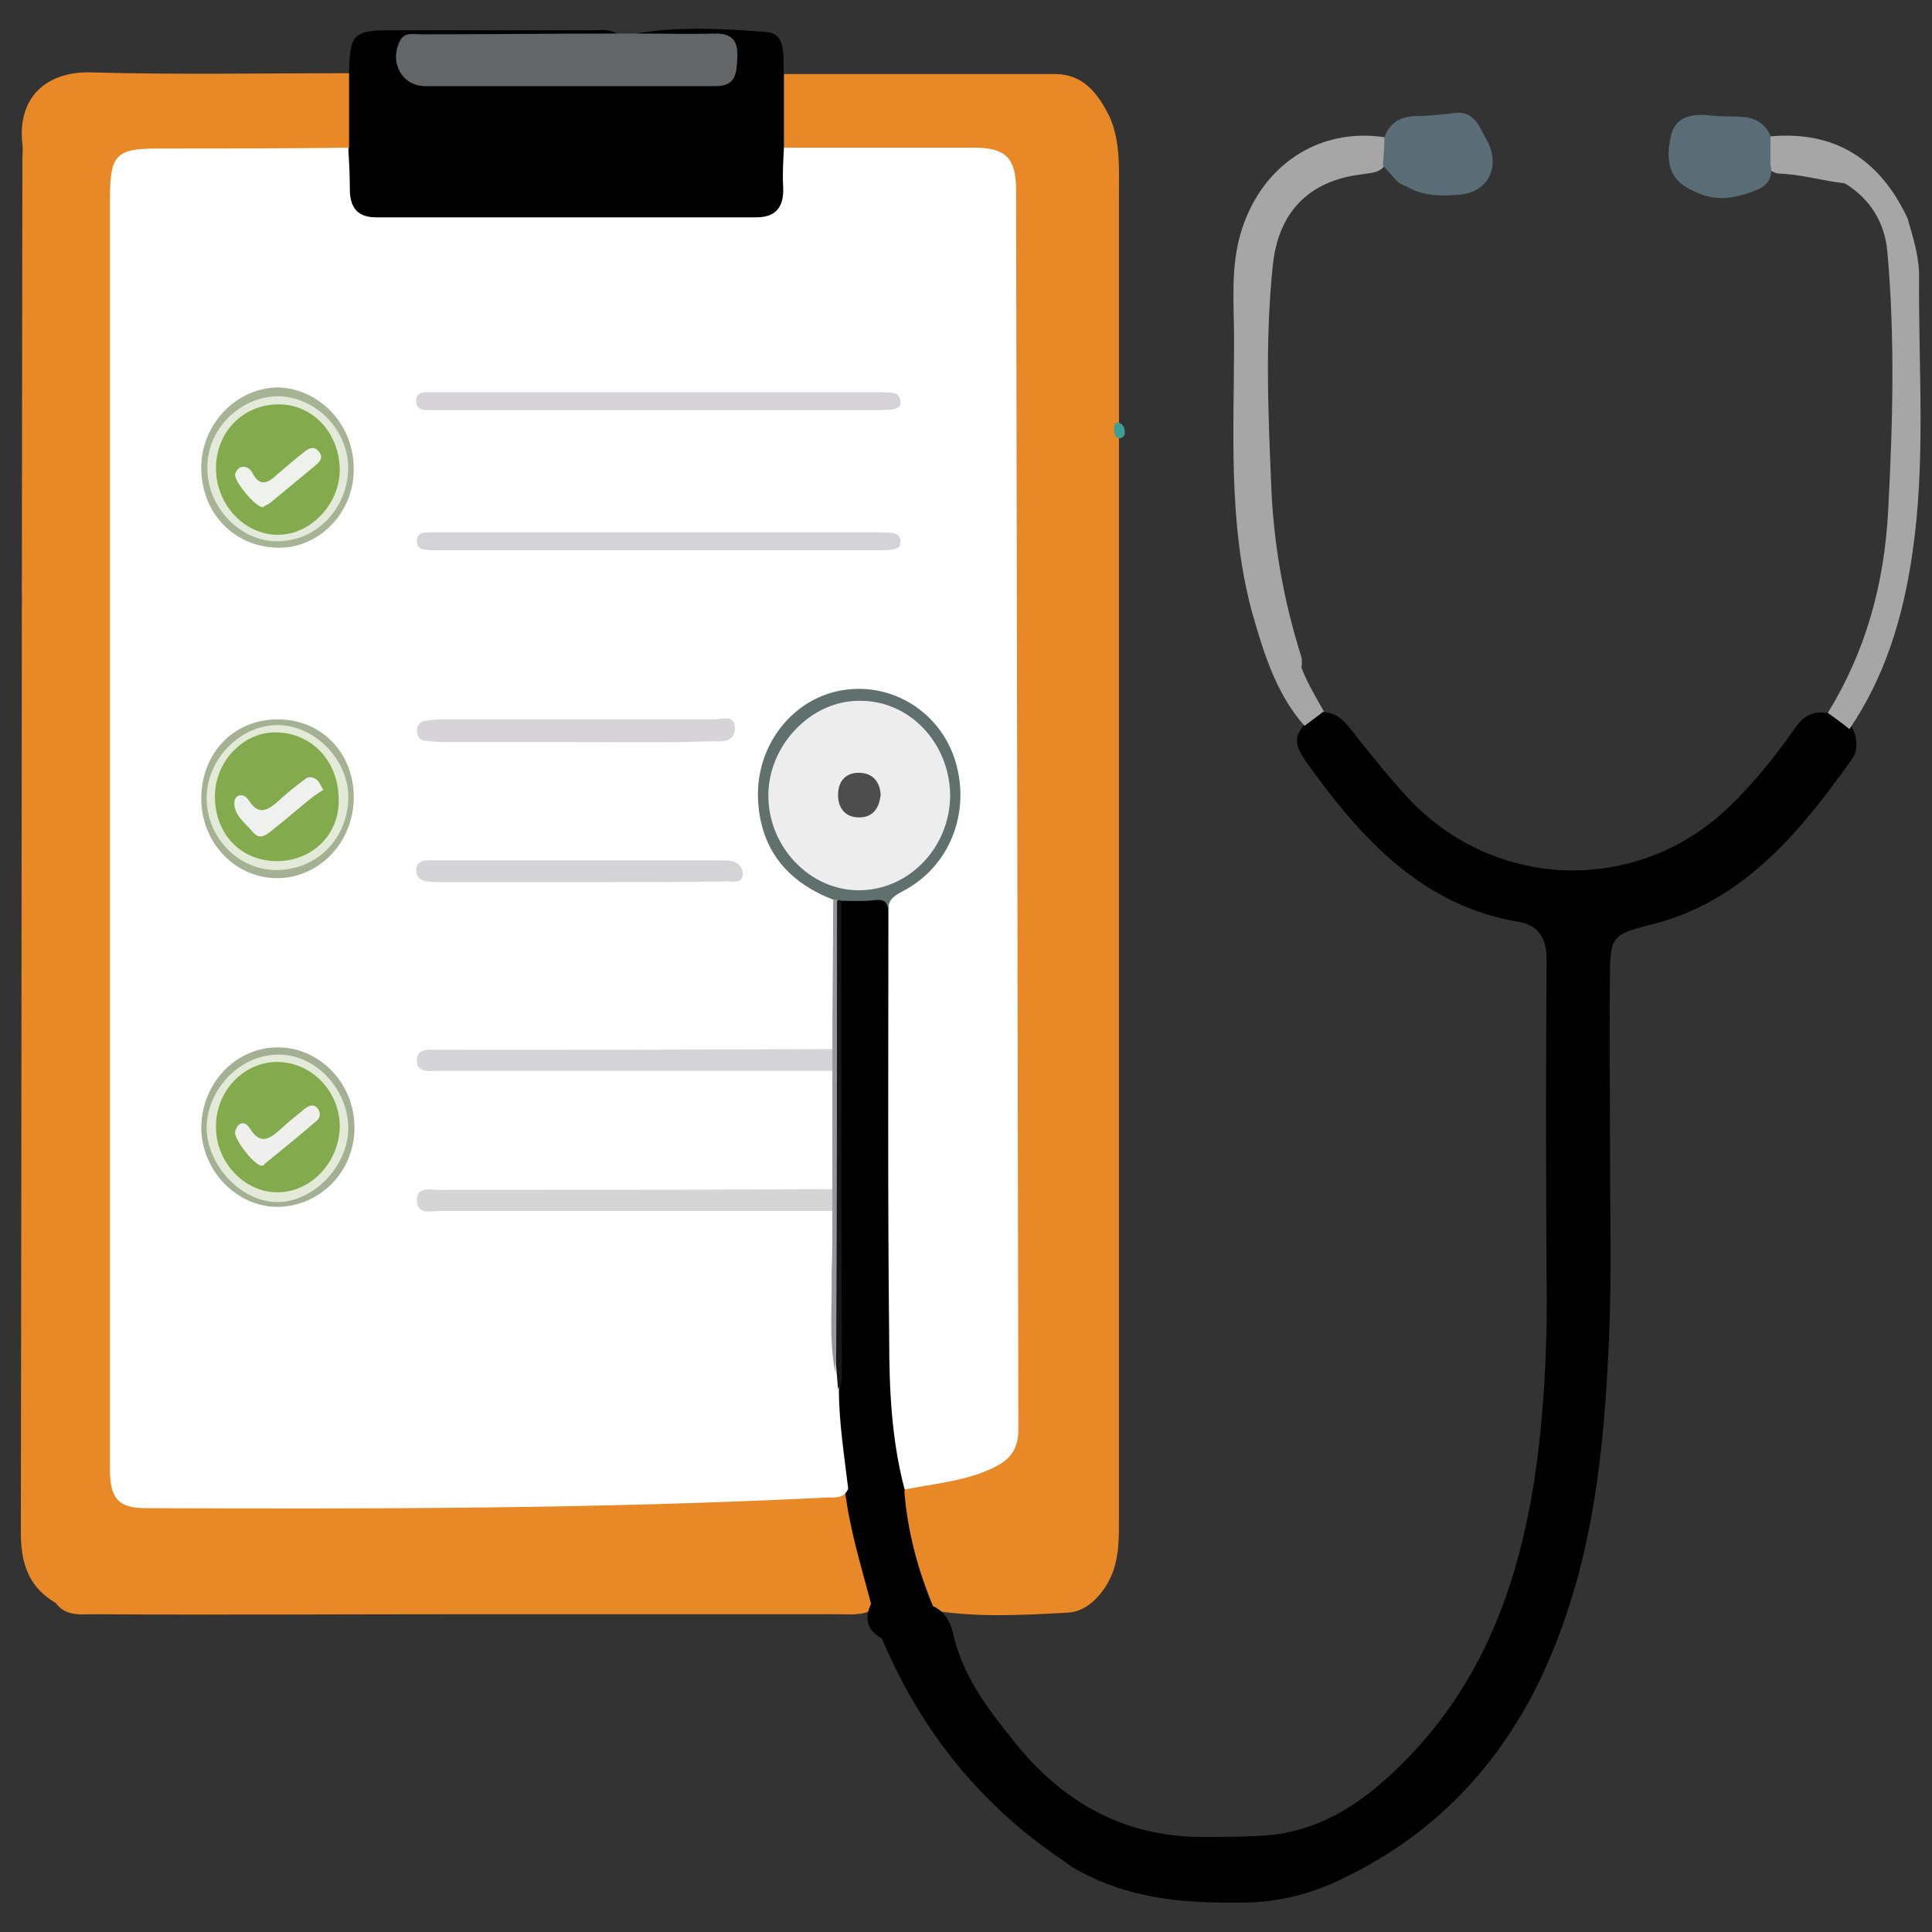<svg width="42" height="42" viewBox="0 0 42 42" fill="none" xmlns="http://www.w3.org/2000/svg">
<rect x="0" y="0" width="42" height="42" fill="#333333" stroke="none"/>
<g clip-path="url(#clip0_246_2346)">
<path d="M1.21 34.846C0.638 34.511 0.453 34.018 0.453 33.314C0.47 23.368 0.47 13.421 0.487 3.475C0.487 3.369 0.504 3.246 0.487 3.141C0.369 2.102 1.025 1.539 2.001 1.574C3.868 1.627 5.718 1.591 7.586 1.591C7.939 2.137 7.838 2.683 7.653 3.246C7.434 3.44 7.182 3.422 6.913 3.422C5.786 3.422 4.675 3.422 3.548 3.422C2.775 3.422 2.606 3.598 2.606 4.39C2.606 13.474 2.606 22.558 2.606 31.642C2.606 32.416 2.741 32.557 3.481 32.557C6.374 32.557 9.268 32.61 12.161 32.539C13.995 32.487 15.828 32.451 17.645 32.363C17.88 32.346 18.099 32.293 18.318 32.24C18.553 32.24 18.637 32.399 18.671 32.592C18.772 33.208 18.94 33.807 19.092 34.423C19.142 34.617 19.176 34.828 18.974 34.986C18.738 35.127 18.469 35.092 18.217 35.092C15.441 35.092 12.666 35.092 9.907 35.092C7.283 35.092 4.675 35.11 2.051 35.092C1.748 35.092 1.429 35.145 1.21 34.846Z" fill="#E88827"/>
<path d="M17.041 1.609C19.009 1.609 20.96 1.609 22.929 1.609C23.551 1.609 23.871 2.031 24.123 2.542C24.358 3.07 24.325 3.651 24.325 4.214C24.325 5.359 24.325 6.503 24.325 7.63C24.325 16.097 24.325 24.582 24.325 33.05C24.325 33.56 24.325 34.053 24.022 34.511C23.82 34.81 23.551 35.039 23.215 35.057C22.256 35.11 21.314 35.163 20.355 35.022C20.119 34.986 20.018 34.81 19.951 34.617C19.716 34.036 19.598 33.42 19.497 32.786C19.463 32.61 19.497 32.434 19.631 32.311C19.884 32.082 20.22 32.064 20.523 32.011C20.708 31.976 20.876 31.959 21.061 31.888C21.802 31.607 21.902 31.466 21.902 30.638C21.902 21.959 21.902 13.263 21.902 4.584C21.902 4.496 21.902 4.426 21.902 4.355C21.886 3.686 21.667 3.44 21.011 3.422C19.901 3.405 18.807 3.422 17.697 3.405C17.445 3.405 17.176 3.422 16.957 3.229C16.789 2.683 16.671 2.137 17.041 1.609Z" fill="#E88827"/>
<path d="M19.66 32.416C19.727 33.279 19.946 34.106 20.282 34.916C20.568 35.039 20.686 35.321 20.736 35.585C20.955 36.465 21.476 37.152 22.015 37.821C23.091 39.194 24.471 39.951 26.186 39.933C26.641 39.933 27.095 39.933 27.549 39.898C28.626 39.81 29.483 39.282 30.274 38.542C32.31 36.641 33.134 34.177 33.453 31.448C33.588 30.251 33.639 29.054 33.622 27.839C33.605 25.515 33.605 23.174 33.622 20.85C33.622 20.393 33.437 20.111 33.016 20.041C30.913 19.689 29.584 18.227 28.39 16.555C28.222 16.308 28.087 16.08 28.323 15.798C28.357 15.534 28.474 15.393 28.743 15.481C29.012 15.481 29.181 15.622 29.349 15.833C29.753 16.344 30.156 16.854 30.594 17.329C32.495 19.389 35.657 19.46 37.642 17.488C38.147 16.995 38.601 16.432 39.005 15.851C39.173 15.604 39.375 15.446 39.694 15.499C40.014 15.446 40.165 15.639 40.3 15.886C40.384 16.115 40.384 16.344 40.249 16.52C39.156 18.051 37.978 19.495 36.111 20.041C35.943 20.093 35.758 20.129 35.59 20.181C35.102 20.322 35.018 20.445 35.001 20.991C34.984 22.399 35.001 23.808 35.001 25.216C35.001 26.448 35.035 27.681 34.984 28.931C34.9 31.078 34.715 33.226 33.992 35.268C33.1 37.838 31.519 39.74 29.13 40.866C28.474 41.183 27.751 41.359 27.028 41.359C25.867 41.377 24.74 41.306 23.663 40.778C23.478 40.69 23.31 40.602 23.159 40.479C21.359 39.282 20.03 37.662 19.172 35.62C18.852 35.444 18.785 35.198 18.936 34.863C18.718 34.036 18.465 33.226 18.364 32.363C18.179 32.293 18.146 32.117 18.112 31.959C18.011 31.378 17.927 30.779 17.961 30.18C18.146 29.6 18.112 29.001 18.112 28.402C18.112 25.674 18.112 22.945 18.112 20.217C18.112 20.005 18.078 19.776 18.179 19.565C18.701 19.301 19.222 19.372 19.424 19.741C19.475 20.622 19.441 21.502 19.441 22.399C19.441 24.389 19.441 26.378 19.441 28.367C19.441 29.494 19.559 30.603 19.66 31.712C19.761 31.959 19.761 32.187 19.66 32.416Z" fill="black"/>
<path d="M17.042 1.609C17.042 2.155 17.042 2.7 17.042 3.228C17.345 3.651 17.277 4.109 17.126 4.531C16.991 4.918 16.621 4.936 16.285 4.936C13.644 4.936 10.986 4.954 8.345 4.936C7.975 4.936 7.622 4.866 7.487 4.461C7.353 4.038 7.268 3.598 7.588 3.211C7.588 2.665 7.588 2.119 7.588 1.574C7.605 0.729 7.689 0.658 8.53 0.658C9.96 0.658 11.407 0.658 12.836 0.658C13.038 0.658 13.223 0.623 13.408 0.729C13.274 0.993 13.021 0.94 12.803 0.94C11.777 0.957 10.751 0.94 9.724 0.94C9.573 0.94 9.422 0.94 9.27 0.957C9.085 0.975 8.934 1.045 8.934 1.257C8.917 1.486 9.068 1.591 9.27 1.626C9.405 1.644 9.539 1.644 9.674 1.644C11.474 1.644 13.274 1.644 15.074 1.644C15.36 1.644 15.78 1.75 15.763 1.274C15.747 0.852 15.343 0.975 15.074 0.957C14.805 0.94 14.535 0.957 14.249 0.94C14.081 0.922 13.913 0.922 13.829 0.729C14.754 0.57 15.696 0.623 16.621 0.693C17.126 0.711 17.008 1.239 17.042 1.609Z" fill="black"/>
<path d="M41.467 4.742C41.585 5.147 41.719 5.57 41.719 5.992C41.703 8.017 41.871 10.041 41.568 12.066C41.366 13.439 40.979 14.707 40.205 15.851C40.054 15.727 39.886 15.604 39.734 15.499C40.559 14.161 40.962 12.7 41.046 11.115C41.147 9.232 41.198 7.348 41.03 5.482C40.979 4.848 40.66 4.32 40.104 3.986C39.633 3.933 39.162 3.792 38.691 3.774C38.574 3.774 38.473 3.704 38.389 3.598C38.271 3.352 38.254 3.141 38.489 2.964C39.886 2.841 40.861 3.457 41.467 4.742Z" fill="#A6A6A6"/>
<path d="M28.779 15.463C28.645 15.569 28.493 15.675 28.359 15.78C27.736 15.076 27.467 14.178 27.215 13.298C26.694 11.362 26.828 9.372 26.828 7.401C26.828 6.609 26.744 5.816 26.98 5.042C27.417 3.598 28.662 2.771 30.091 2.982C30.31 3.193 30.243 3.405 30.091 3.616C29.957 3.774 29.772 3.757 29.587 3.792C28.46 3.933 27.787 4.602 27.669 5.781C27.501 7.383 27.568 8.967 27.636 10.569C27.686 11.819 27.905 13.052 28.275 14.231C28.308 14.319 28.308 14.425 28.292 14.513C28.426 14.865 28.611 15.164 28.779 15.463Z" fill="#A6A6A6"/>
<path d="M13.826 0.729C14.398 0.729 14.97 0.746 15.559 0.729C15.912 0.729 16.046 0.887 16.03 1.239C16.013 1.574 16.013 1.873 15.559 1.873C13.456 1.873 11.353 1.873 9.25 1.873C8.729 1.873 8.46 1.345 8.695 0.887C8.796 0.694 8.981 0.746 9.133 0.746C10.562 0.746 11.976 0.729 13.405 0.729C13.557 0.729 13.691 0.729 13.826 0.729Z" fill="#626668"/>
<path d="M38.488 2.947C38.488 3.158 38.488 3.369 38.488 3.581C38.555 3.845 38.421 4.021 38.236 4.109C37.782 4.302 37.311 4.408 36.84 4.162C36.352 3.968 36.184 3.598 36.318 2.982C36.385 2.612 36.671 2.454 37.159 2.507C37.395 2.542 37.647 2.524 37.883 2.542C38.152 2.56 38.37 2.683 38.488 2.947Z" fill="#5A6D76"/>
<path d="M30.399 3.968C30.281 3.845 30.18 3.721 30.062 3.598C30.079 3.387 30.096 3.193 30.096 2.982C30.214 2.665 30.433 2.542 30.752 2.524C31.055 2.524 31.341 2.489 31.644 2.454C32.031 2.419 32.148 2.718 32.283 2.982C32.653 3.563 32.384 4.179 31.728 4.232C31.324 4.267 30.92 4.267 30.55 4.038C30.517 4.038 30.466 4.003 30.399 3.968Z" fill="#5A6D77"/>
<path d="M7.572 3.211C7.589 3.51 7.605 3.81 7.605 4.109C7.605 4.514 7.774 4.725 8.177 4.725C10.936 4.725 13.678 4.725 16.437 4.725C16.857 4.725 17.042 4.514 17.026 4.074C17.009 3.792 17.026 3.51 17.042 3.211C18.422 3.211 19.801 3.211 21.18 3.211C21.87 3.211 22.089 3.44 22.089 4.144C22.106 13.122 22.122 22.1 22.139 31.078C22.139 31.607 21.853 31.8 21.483 31.959C20.911 32.205 20.289 32.258 19.666 32.381C19.381 31.307 19.33 30.198 19.33 29.089C19.296 25.973 19.313 22.857 19.313 19.741C19.263 19.336 19.582 19.213 19.818 19.055C20.878 18.298 21.046 16.766 20.205 15.78C19.465 14.935 18.102 14.847 17.261 15.657C16.555 16.326 16.369 17.629 17.042 18.544C17.278 18.879 17.581 19.09 17.934 19.248C18.119 19.336 18.253 19.424 18.22 19.671C18.186 20.709 18.27 21.748 18.169 22.787C17.934 23.033 17.631 22.98 17.362 22.98C15.057 22.98 12.736 22.98 10.431 22.98C10.213 22.98 10.011 22.98 9.792 22.998C10.953 23.016 12.114 23.016 13.274 23.016C14.671 23.016 16.05 23.016 17.446 23.016C17.698 23.016 17.968 22.98 18.169 23.209C18.253 24.072 18.237 24.934 18.186 25.815C17.968 26.096 17.665 26.026 17.379 26.026C15.074 26.026 12.753 26.026 10.448 26.026C10.246 26.026 10.028 26.026 9.826 26.044C10.852 26.061 11.878 26.061 12.904 26.061C14.418 26.061 15.932 26.061 17.429 26.061C17.682 26.061 17.951 26.026 18.169 26.237C18.287 26.642 18.22 27.047 18.22 27.452C18.237 28.227 18.203 28.983 18.237 29.758C18.27 29.899 18.287 30.04 18.237 30.198C18.237 30.92 18.354 31.642 18.439 32.364C18.338 32.61 18.102 32.539 17.917 32.557C13.005 32.804 8.076 32.804 3.164 32.786C2.576 32.786 2.391 32.575 2.391 31.959C2.391 29.987 2.391 28.033 2.391 26.061C2.391 18.808 2.391 11.555 2.391 4.302C2.391 3.369 2.525 3.229 3.417 3.229C4.796 3.229 6.192 3.229 7.572 3.211Z" fill="white"/>
<path d="M18.129 19.565C17.17 19.195 16.548 18.527 16.481 17.418C16.413 16.256 17.17 15.252 18.213 15.023C19.307 14.794 20.366 15.411 20.737 16.449C21.123 17.558 20.703 18.773 19.694 19.336C19.509 19.442 19.307 19.512 19.307 19.776C19.29 19.618 19.223 19.548 19.038 19.565C18.785 19.6 18.533 19.583 18.281 19.583C18.247 19.6 18.23 19.618 18.197 19.618C18.163 19.618 18.146 19.583 18.129 19.565Z" fill="#5F706D"/>
<path d="M18.219 19.565C18.236 19.565 18.27 19.565 18.286 19.583C18.286 22.98 18.286 26.396 18.303 29.793C18.303 29.934 18.32 30.075 18.219 30.198C18.203 30.075 18.203 29.952 18.186 29.828C18.119 28.913 18.186 27.998 18.152 27.082C18.119 25.885 18.169 24.688 18.152 23.491C18.136 22.241 18.152 21.009 18.152 19.759C18.169 19.706 18.169 19.636 18.219 19.565Z" fill="#17161A"/>
<path d="M24.32 9.531C24.219 9.496 24.219 9.39 24.219 9.302C24.219 9.232 24.252 9.161 24.337 9.196C24.437 9.232 24.454 9.337 24.454 9.426C24.437 9.496 24.387 9.531 24.32 9.531Z" fill="#3F9E94"/>
<path d="M18.096 23.28C15.505 23.28 12.915 23.28 10.341 23.28C10.072 23.28 9.803 23.28 9.517 23.28C9.332 23.28 9.062 23.333 9.062 23.051C9.062 22.769 9.348 22.822 9.534 22.822C12.393 22.822 15.253 22.822 18.113 22.804C18.18 22.963 18.197 23.122 18.096 23.28Z" fill="#D5D5D7"/>
<path d="M18.096 26.326C15.892 26.326 13.688 26.326 11.468 26.326C10.829 26.326 10.19 26.326 9.567 26.326C9.365 26.326 9.062 26.414 9.062 26.097C9.062 25.779 9.365 25.867 9.567 25.867C12.41 25.867 15.253 25.867 18.096 25.85C18.197 26.009 18.197 26.167 18.096 26.326Z" fill="#D5D5D6"/>
<path d="M14.347 8.527C15.911 8.527 17.459 8.527 19.023 8.527C19.158 8.527 19.293 8.527 19.427 8.545C19.528 8.563 19.578 8.651 19.578 8.757C19.578 8.845 19.494 8.88 19.41 8.898C19.293 8.915 19.175 8.915 19.04 8.915C15.878 8.915 12.715 8.915 9.553 8.915C9.485 8.915 9.401 8.915 9.334 8.915C9.216 8.915 9.065 8.915 9.048 8.739C9.031 8.527 9.199 8.527 9.334 8.527C10.158 8.527 10.966 8.527 11.79 8.527C12.648 8.527 13.506 8.527 14.347 8.527Z" fill="#D5D3D8"/>
<path d="M14.346 11.573C15.91 11.573 17.458 11.573 19.022 11.573C19.157 11.573 19.291 11.573 19.426 11.591C19.527 11.608 19.594 11.696 19.577 11.802C19.577 11.89 19.493 11.925 19.426 11.943C19.325 11.961 19.207 11.961 19.106 11.961C15.927 11.961 12.748 11.961 9.568 11.961C9.501 11.961 9.417 11.961 9.35 11.961C9.232 11.943 9.08 11.961 9.064 11.784C9.047 11.573 9.215 11.573 9.35 11.573C10.107 11.573 10.864 11.573 11.621 11.573C12.529 11.573 13.437 11.573 14.346 11.573Z" fill="#D4D3D8"/>
<path d="M12.63 19.178C11.637 19.178 10.628 19.178 9.636 19.178C9.518 19.178 9.4 19.178 9.282 19.161C9.148 19.143 9.047 19.073 9.047 18.914C9.047 18.756 9.165 18.703 9.299 18.703C9.383 18.703 9.484 18.703 9.568 18.703C11.57 18.703 13.555 18.703 15.557 18.703C15.675 18.703 15.792 18.703 15.91 18.72C16.061 18.756 16.163 18.879 16.146 19.02C16.129 19.196 15.961 19.161 15.86 19.161C14.783 19.178 13.707 19.178 12.63 19.178Z" fill="#D4D4D6"/>
<path d="M12.528 16.133C11.552 16.133 10.593 16.133 9.618 16.133C9.483 16.133 9.348 16.115 9.214 16.098C9.113 16.08 9.062 15.992 9.062 15.886C9.062 15.78 9.13 15.692 9.214 15.675C9.332 15.657 9.449 15.639 9.567 15.639C11.552 15.639 13.537 15.639 15.522 15.639C15.69 15.639 15.993 15.516 15.976 15.851C15.959 16.151 15.69 16.115 15.472 16.115C14.496 16.151 13.503 16.133 12.528 16.133Z" fill="#D6D4D9"/>
<path d="M7.689 10.217C7.689 11.15 6.932 11.925 6.04 11.907C5.082 11.89 4.375 11.15 4.375 10.165C4.375 9.214 5.149 8.422 6.057 8.422C6.966 8.457 7.706 9.249 7.689 10.217Z" fill="#A6B394"/>
<path d="M6.075 15.639C7.017 15.657 7.707 16.396 7.69 17.365C7.673 18.333 6.916 19.108 5.991 19.09C5.066 19.072 4.342 18.262 4.376 17.294C4.41 16.326 5.116 15.622 6.075 15.639Z" fill="#A4B192"/>
<path d="M6.04 22.769C6.932 22.769 7.689 23.526 7.706 24.477C7.723 25.445 6.982 26.22 6.04 26.237C5.149 26.237 4.392 25.463 4.375 24.53C4.375 23.561 5.115 22.769 6.04 22.769Z" fill="#A4B093"/>
<path d="M18.095 26.325C18.095 26.167 18.095 26.008 18.095 25.832C18.095 24.987 18.095 24.125 18.095 23.28C18.095 23.121 18.095 22.963 18.095 22.787C18.095 21.713 18.112 20.622 18.112 19.548C18.146 19.548 18.179 19.548 18.196 19.565C18.196 22.84 18.196 26.096 18.179 29.371C18.179 29.529 18.162 29.688 18.162 29.846C18.012 29.124 18.095 28.402 18.079 27.681C18.095 27.241 18.095 26.783 18.095 26.325Z" fill="#97969B"/>
<path d="M20.656 17.312C20.639 18.439 19.748 19.354 18.671 19.354C17.595 19.354 16.703 18.403 16.703 17.294C16.703 16.203 17.628 15.235 18.671 15.235C19.782 15.217 20.656 16.168 20.656 17.312Z" fill="#EDEDEE"/>
<path d="M6.056 8.615C6.88 8.633 7.57 9.355 7.57 10.182C7.553 11.062 6.88 11.767 6.022 11.767C5.215 11.767 4.508 11.027 4.508 10.182C4.491 9.337 5.215 8.615 6.056 8.615Z" fill="#E3EAD9"/>
<path d="M6.006 18.914C5.182 18.914 4.492 18.21 4.492 17.347C4.492 16.52 5.199 15.78 6.006 15.763C6.814 15.745 7.554 16.485 7.571 17.294C7.587 18.21 6.898 18.914 6.006 18.914Z" fill="#E3EAD8"/>
<path d="M7.571 24.53C7.571 25.339 6.83 26.114 6.057 26.132C5.266 26.149 4.509 25.357 4.492 24.53C4.492 23.685 5.216 22.928 6.04 22.928C6.847 22.91 7.571 23.667 7.571 24.53Z" fill="#E3EAD7"/>
<path d="M19.145 17.277C19.111 17.594 18.96 17.77 18.674 17.77C18.371 17.77 18.203 17.558 18.22 17.241C18.237 16.942 18.422 16.784 18.708 16.801C18.994 16.819 19.128 17.013 19.145 17.277Z" fill="#4D4D4E"/>
<path d="M6.058 8.791C6.815 8.791 7.387 9.425 7.387 10.235C7.37 10.974 6.748 11.626 6.041 11.626C5.301 11.626 4.695 10.957 4.695 10.182C4.695 9.39 5.284 8.791 6.058 8.791Z" fill="#83AB4E"/>
<path d="M6.018 18.72C5.244 18.72 4.672 18.139 4.672 17.312C4.672 16.573 5.261 15.939 5.95 15.921C6.758 15.904 7.363 16.537 7.363 17.382C7.38 18.139 6.791 18.72 6.018 18.72Z" fill="#83AB4E"/>
<path d="M6.025 23.086C6.765 23.086 7.387 23.72 7.387 24.494C7.37 25.269 6.765 25.92 6.025 25.92C5.318 25.92 4.696 25.269 4.696 24.512C4.679 23.737 5.284 23.086 6.025 23.086Z" fill="#83AB4E"/>
<path d="M5.717 11.027C5.548 11.027 5.077 10.446 5.111 10.305C5.128 10.253 5.162 10.2 5.212 10.165C5.33 10.112 5.431 10.182 5.481 10.27C5.649 10.605 5.834 10.499 6.036 10.305C6.221 10.147 6.406 9.989 6.608 9.83C6.709 9.742 6.827 9.689 6.928 9.812C7.046 9.953 6.945 10.041 6.844 10.129C6.524 10.393 6.205 10.658 5.885 10.922C5.818 10.974 5.75 10.992 5.717 11.027Z" fill="#EFF2EC"/>
<path d="M7.029 17.171C6.945 17.224 6.861 17.277 6.794 17.329C6.508 17.558 6.222 17.805 5.936 18.034C5.801 18.139 5.65 18.28 5.498 18.087C5.33 17.893 5.078 17.717 5.095 17.435C5.111 17.259 5.296 17.241 5.397 17.382C5.633 17.77 5.852 17.593 6.087 17.382C6.255 17.224 6.44 17.083 6.625 16.942C6.709 16.872 6.794 16.889 6.878 16.942C6.945 16.995 6.962 17.065 7.029 17.171Z" fill="#EEF1ED"/>
<path d="M5.683 25.339C5.532 25.339 5.078 24.758 5.111 24.6C5.178 24.371 5.33 24.371 5.431 24.53C5.666 24.917 5.885 24.741 6.12 24.53C6.289 24.371 6.474 24.23 6.642 24.09C6.743 24.019 6.844 24.001 6.911 24.107C6.978 24.195 6.962 24.301 6.877 24.371C6.507 24.688 6.12 25.005 5.75 25.304C5.75 25.339 5.7 25.339 5.683 25.339Z" fill="#EFF0ED"/>
</g>
<defs>
<clipPath id="clip0_246_2346">
<rect width="41.297" height="40.754" fill="white" transform="translate(0.453 0.623)"/>
</clipPath>
</defs>
</svg>
